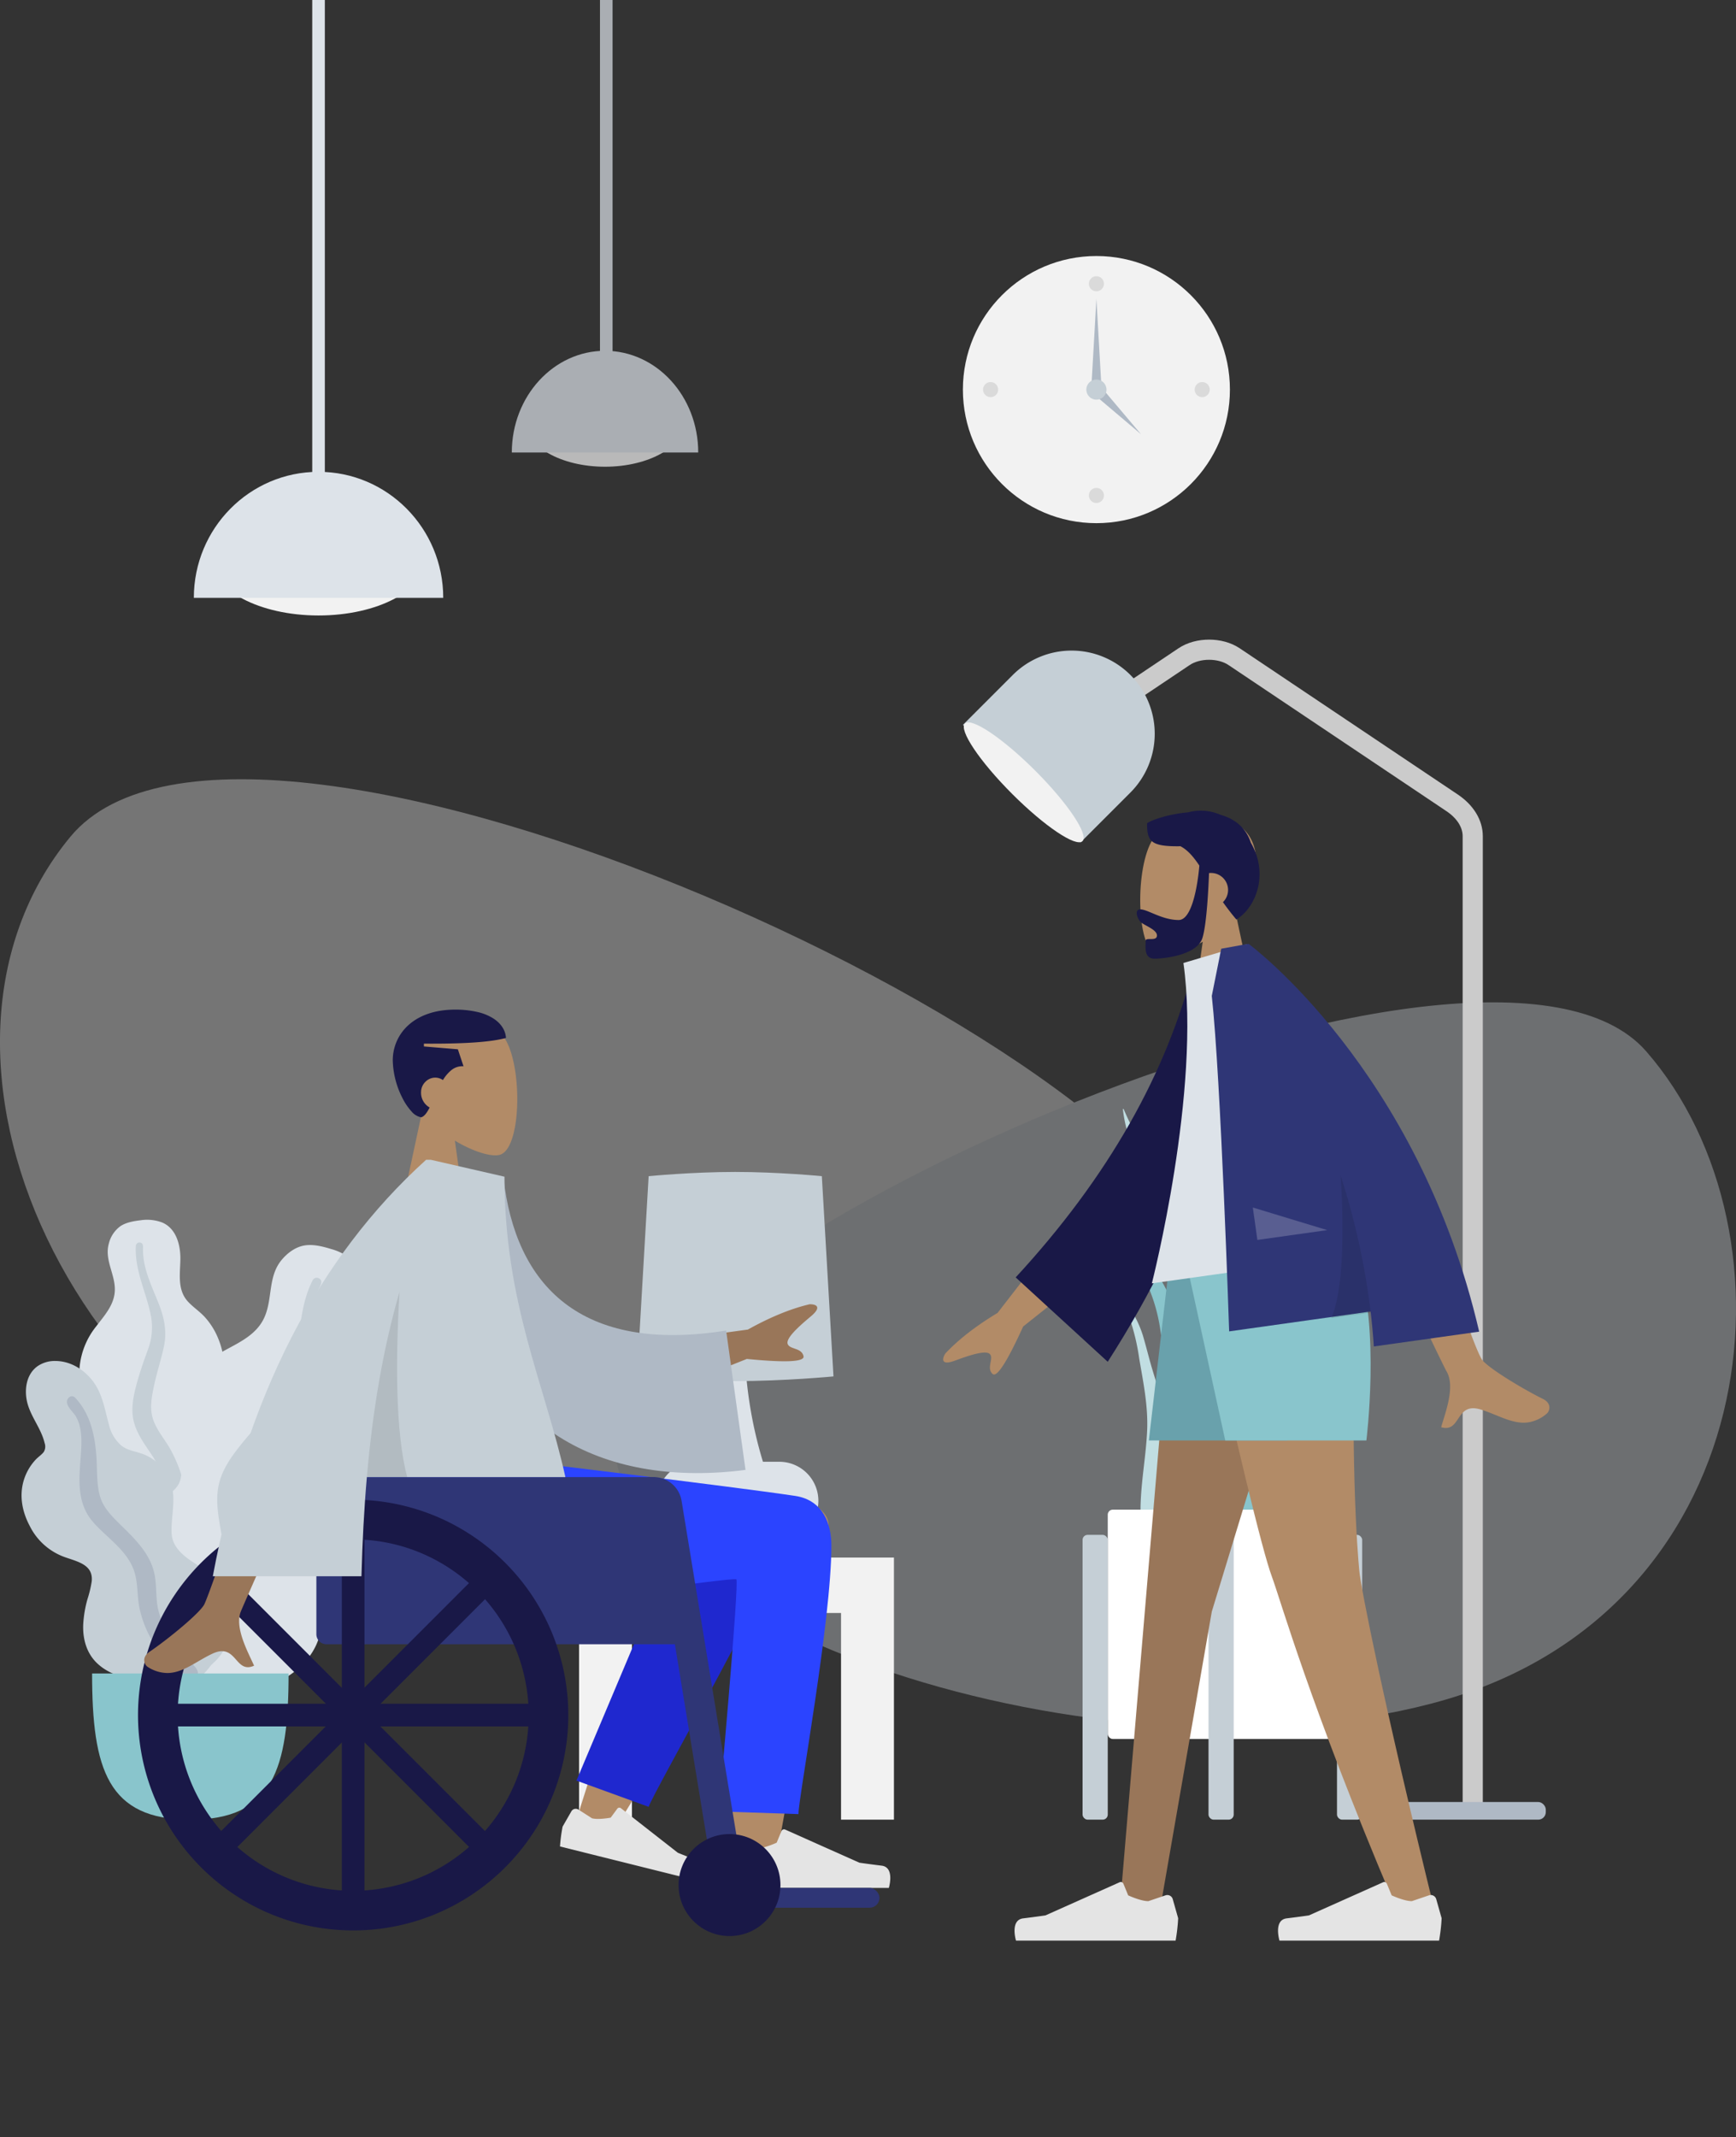 <svg xmlns="http://www.w3.org/2000/svg" width="689.138" height="848" viewBox="0 0 689.138 848">
  <rect x="0" y="0" width="689.138" height="848" fill="#333333" stroke="none"/>
  <g id="Group_2" data-name="Group 2" transform="translate(-556.62 -48)">
    <g id="Scene_Home" data-name="Scene/Home" transform="translate(556.62 48)">
      <g id="Clock" transform="translate(382.239 101.585)">
        <circle id="Clock_Frame" data-name="Clock Frame" cx="53" cy="53" r="53" fill="#f2f2f2"/>
        <circle id="Time" cx="3" cy="3" r="3" transform="translate(50 8)" fill="rgba(0,0,0,0.1)"/>
        <circle id="Time-2" data-name="Time" cx="3" cy="3" r="3" transform="translate(8 50)" fill="rgba(0,0,0,0.1)"/>
        <circle id="Time-3" data-name="Time" cx="3" cy="3" r="3" transform="translate(92 50)" fill="rgba(0,0,0,0.1)"/>
        <circle id="Time-4" data-name="Time" cx="3" cy="3" r="3" transform="translate(50 92)" fill="rgba(0,0,0,0.1)"/>
        <path id="Hand" d="M2,0,4,35H0Z" transform="translate(51 17)" fill="#afb9c5"/>
        <path id="Hand-2" data-name="Hand" d="M2,0,4,24H0Z" transform="translate(72.113 69.284) rotate(135)" fill="#afb9c5"/>
        <circle id="Time-5" data-name="Time" cx="4" cy="4" r="4" transform="translate(49 49)" fill="#c5cfd6"/>
      </g>
      <g id="Background_Shape_2" data-name="Background Shape 2" transform="translate(0 309.188)" opacity="0.346">
        <path id="Background_Shape" data-name="Background Shape" d="M10.926,200.778c-7.057-89.739-385.7-262.945-456-177.946s-2.715,244.52,144.6,285.369S17.983,290.517,10.926,200.778Z" transform="translate(473 0)" fill="#f2f2f2"/>
        <path id="Background_Shape-2" data-name="Background Shape" d="M.148,170.568C6.483,94.332,346.358-52.814,409.455,19.4s47.126,224.1-85.1,258.8S-6.187,246.805.148,170.568Z" transform="translate(244 88.518)" fill="#dde3e9"/>
      </g>
      <g id="Hanging_Lamp" data-name="Hanging Lamp" transform="translate(76.949)">
        <g id="Light" transform="translate(0 187.208)">
          <ellipse id="Hanging_Lamp_Light" data-name="Hanging Lamp Light" cx="42.5" cy="22.5" rx="42.5" ry="22.5" transform="translate(7 12)" fill="#f2f2f2"/>
          <path id="Hanging_Lamp-2" data-name="Hanging Lamp" d="M99,50C99,22.386,76.838,0,49.5,0S0,22.386,0,50" fill="#dde3e9"/>
        </g>
        <rect id="Wire" width="5" height="194.534" transform="translate(47)" fill="#dde3e9"/>
      </g>
      <g id="Hanging_Lamp-3" data-name="Hanging Lamp" transform="translate(203.174)" opacity="0.7">
        <g id="Light-2" data-name="Light" transform="translate(0 139.188)">
          <ellipse id="Hanging_Lamp_Light-2" data-name="Hanging Lamp Light" cx="31.768" cy="18.158" rx="31.768" ry="18.158" transform="translate(5.232 9.684)" fill="#f2f2f2"/>
          <path id="Hanging_Lamp-4" data-name="Hanging Lamp" d="M74,40.351C74,18.066,57.435,0,37,0S0,18.066,0,40.351" fill="#dde3e9"/>
        </g>
        <rect id="Wire-2" data-name="Wire" width="5" height="162.188" transform="translate(35)" fill="#dde3e9"/>
      </g>
      <g id="Lamp" transform="translate(378.325 244.471)">
        <path id="Body" d="M0,27.852,32.51,6.066C37.98,2.4,46.852,2.4,52.323,6.066l86.55,58c5.251,3.519,8.2,8.291,8.2,13.267v384.2" transform="translate(59.233 10)" fill="none" stroke="#cbcbcb" stroke-miterlimit="10" stroke-width="8"/>
        <rect id="Lamp_Base" data-name="Lamp Base" width="59" height="7" rx="3" transform="translate(176.307 470.529)" fill="#afb9c5"/>
        <g id="Lamp_Top" data-name="Lamp Top" transform="translate(47.066 0) rotate(45)">
          <path id="Lamp-2" data-name="Lamp" d="M33,0h0A33,33,0,0,1,66,33V61a0,0,0,0,1,0,0H0a0,0,0,0,1,0,0V33A33,33,0,0,1,33,0Z" transform="translate(0)" fill="#c5cfd6"/>
          <ellipse id="Lamp-3" data-name="Lamp" cx="33" cy="6.5" rx="33" ry="6.5" transform="translate(0.179 53.562)" fill="#f2f2f2"/>
        </g>
      </g>
      <g id="Big_Leaf_Plant" data-name="Big Leaf Plant" transform="translate(8.559 484)">
        <g id="Big_Ass_Leaf" data-name="Big Ass Leaf" transform="translate(23)">
          <path id="leaf" d="M24.258.173a16.915,16.915,0,0,1,8.586.9c5.665,2.4,7.275,9.1,7.2,14.536-.084,5.855-1.327,12.249,3.124,16.966,2.046,2.169,4.591,3.828,6.6,6.037a28.536,28.536,0,0,1,5.078,7.96c2.29,5.326,3.414,11.59,1.32,17.177-1.844,4.919-6.483,9.359-5.48,14.953C51.729,84.543,57.612,89,61.29,93.351c4.163,4.919,8,11.205,8.625,17.656.6,6.182-2.087,12.434-6.217,17.107C55.448,137.451,43.045,142.028,30.54,142c-5.31-.012-11.321-.252-15.9-3.105a8.763,8.763,0,0,1-3.005-3.247,10.586,10.586,0,0,0-2.906-2.908,17.25,17.25,0,0,1-5.535-7.392c-4.538-11.233-.911-25.129,5.441-35.1,1.505-2.363,2.737-4.637,2.006-7.454C9.874,79.848,8,77.2,6.34,74.669a65.318,65.318,0,0,1-4.792-7.582A17.2,17.2,0,0,1,.066,58.2,30.237,30.237,0,0,1,6.578,42.336C10,37.83,14.022,33.518,14.031,27.615c.01-6.257-4.173-11.824-2.391-18.186a12.123,12.123,0,0,1,4.609-6.916C18.539,1,21.564.5,24.258.173Z" transform="translate(0)" fill="#dde3e9"/>
          <path id="middle_thing" data-name="middle thing" d="M1.386,1.176A1.442,1.442,0,0,1,3.222.051c1.033.289,1.013,1.254.986,2.114a28.41,28.41,0,0,0,.934,7.776C6.462,15.274,8.9,20.186,10.836,25.308s2.839,10.4,1.705,15.816C11.473,46.23,9.795,51.2,8.7,56.315c-.964,4.506-1.989,9.257-.522,13.751,1.412,4.326,4.534,7.849,6.783,11.758a55.439,55.439,0,0,1,6.995,26.31,49.2,49.2,0,0,1-.983,12.828c-.573,2.423-1.343,5.7-3.419,7.37-.957.771-2.595,1.038-3.4-.1-.757-1.071-.093-2.73.147-3.872a58.7,58.7,0,0,0,1-15.015,54.212,54.212,0,0,0-2.346-14.36A48.6,48.6,0,0,0,6.84,83.032C4.252,79.191,1.562,75.341.493,70.789c-1.086-4.623-.2-9.327.976-13.862,1.248-4.8,2.883-9.455,4.573-14.122A24.78,24.78,0,0,0,7.363,29.2C5.567,19.794.76,10.968,1.386,1.176Z" transform="translate(21 9)" fill="#c5cfd6"/>
        </g>
        <g id="Big_Ass_Leaf-2" data-name="Big Ass Leaf" transform="translate(32 10)">
          <path id="leaf-2" data-name="leaf" d="M90.892,1.582a21.492,21.492,0,0,1,9.592,5.536c5.373,5.791,3.724,14.543.758,20.935-3.193,6.88-8.031,13.8-5.3,21.69,1.254,3.629,3.362,6.916,4.551,10.573a36.871,36.871,0,0,1,1.749,12.056c-.129,7.49-2.122,15.483-7.531,21-4.763,4.859-12.551,7.7-14.332,14.833-1.858,7.445,2.684,15.781,4.7,22.835,2.283,7.983,3.455,17.411.784,25.367-2.559,7.625-9.02,13.619-16.334,17-14.613,6.75-31.58,5.712-46.232-.828-6.221-2.777-13.145-6.188-17.011-11.946a11.264,11.264,0,0,1-1.809-5.4A13.591,13.591,0,0,0,2.6,150.278,22.24,22.24,0,0,1,.02,138.656c.615-15.645,12.214-30.192,24.936-38.684,3.015-2.012,5.662-4.06,6.293-7.772.659-3.874-.139-7.986-.748-11.839-.6-3.807-1.537-7.6-1.612-11.459a22.446,22.446,0,0,1,2.959-11.283c3.6-6.647,9.379-11.689,16.021-15.372,6.4-3.547,13.392-6.555,16.523-13.532,3.319-7.4,1.355-16.154,6.807-22.751C73.458,3.233,76.625.807,80.262.182,83.749-.417,87.558.57,90.892,1.582Z" fill="#dde3e9"/>
          <path id="middle_thing-2" data-name="middle thing" d="M51.651.811A1.838,1.838,0,0,1,54.387.44c1.057.883.528,2.016.046,3.02a37.22,37.22,0,0,0-2.98,9.7c-1.248,7.006-.968,14.1-1.389,21.182s-2.128,13.805-6.289,19.624c-3.923,5.486-8.49,10.5-12.446,15.977-3.487,4.831-7.174,9.92-7.812,16.012-.614,5.863,1.191,11.672,1.773,17.48,1.2,12.023-1.084,23.737-5.6,34.823a64.286,64.286,0,0,1-7.867,14.676c-1.939,2.569-4.554,6.043-7.858,6.936-1.524.412-3.578-.131-3.922-1.906-.323-1.665,1.321-3.282,2.2-4.508A76.711,76.711,0,0,0,11.275,136.2a71.04,71.04,0,0,0,4.778-18.235,63.555,63.555,0,0,0-.895-17.357c-1.014-5.906-2.143-11.875-1.009-17.826,1.151-6.044,4.647-11.152,8.4-15.9,3.971-5.026,8.323-9.687,12.743-14.327a32.357,32.357,0,0,0,8.673-15.424C46.79,25.049,45.791,12.078,51.651.811Z" transform="translate(32 13)" fill="#c5cfd6"/>
        </g>
        <g id="Big_Ass_Leaf-3" data-name="Big Ass Leaf" transform="translate(0 56)">
          <path id="leaf-3" data-name="leaf" d="M13.306,0C19.2,0,24.382,3.124,27.953,7.558c4.18,5.19,5.024,11.528,6.721,17.714A15.813,15.813,0,0,0,39.517,33.5c2.315,1.9,5.255,2.283,8.026,3.212A18.73,18.73,0,0,1,59.321,48.5c2.155,6.659-.128,13.374.265,20.122.361,6.2,6.471,10.064,11.387,13.035,4.848,2.93,9.215,5.672,10.675,11.379,1.548,6.053,2.068,12.809-.077,18.788-3.57,9.956-14.019,14.34-24.116,15.02-9.163.617-20.684-.352-27.565-7-4.118-3.98-5.609-9.547-5.424-15.085a45.92,45.92,0,0,1,1.679-10.184,45.944,45.944,0,0,0,1.71-7.145c.64-6.484-5.354-7.73-10.455-9.51A24.88,24.88,0,0,1,3.224,65.425C.285,59.881-.948,53.658.814,47.554A20.863,20.863,0,0,1,5.559,39.2c.974-1.059,2.348-1.942,3.227-3.054a4.12,4.12,0,0,0,.359-3.6C7.837,26.931,3.762,22.278,2.3,16.668.989,11.605,1.767,5.3,6.4,2.038A12.089,12.089,0,0,1,13.306,0Z" transform="translate(0)" fill="#c5cfd6"/>
          <path id="middle_thing-3" data-name="middle thing" d="M3.338.641C9.585,7.3,11.283,16.325,11.781,25.076c.279,4.907-.011,10.083,1.43,14.843,1.234,4.074,4.126,7.188,7.106,10.131,6,5.925,12.693,11.948,14.448,20.523,1.03,5.032.335,10.23,1.758,15.207a41.827,41.827,0,0,0,6.343,12.788c2.231,3.076,5.138,5.431,7.577,8.3.744.875,1.81,2.164,1.5,3.4-.359,1.447-2.2,1.905-3.511,1.678-3.049-.53-5.616-3.442-7.61-5.558a47.877,47.877,0,0,1-7.407-10.159,42.71,42.71,0,0,1-4.8-13.2c-.8-4.827-.4-9.858-2.223-14.491-3.067-7.8-10.5-12.4-15.883-18.471-6.7-7.571-5.7-16.993-5.015-26.305.377-5.118.752-10.9-1.834-15.57C2.672,6.406.471,4.743.047,2.715-.342.858,1.78-1.019,3.338.641Z" transform="translate(18 14)" fill="#afb9c5"/>
        </g>
        <path id="Base" d="M0,0C0,38.058,6.211,58,39,58S78,38.058,78,0Z" transform="translate(28 180)" fill="#89c5cc"/>
      </g>
      <g id="Table" transform="translate(229.867 465)">
        <g id="Lamp-4" data-name="Lamp" transform="translate(23)">
          <rect id="Lamp_Base-2" data-name="Lamp Base" width="38" height="9" rx="2" transform="translate(21 144)" fill="#afb9c5"/>
          <path id="Lamp_Body" data-name="Lamp Body" d="M15.5,75a15.5,15.5,0,0,1,0-31H23c6.44-20.872,7.217-44,7.217-44h4.566A167.709,167.709,0,0,0,42,44h6.5a15.5,15.5,0,0,1,0,31Z" transform="translate(8 71)" fill="#dde3e9"/>
          <path id="Shade" d="M4.622,1.679S21.811,0,39,0,73.378,1.679,73.378,1.679L78,81.133S58.5,83,39,83,0,81.133,0,81.133Z" fill="#c5cfd6"/>
        </g>
        <path id="Table-2" data-name="Table" d="M104,104V22H21v82H0V0H125V104Z" transform="translate(0 153)" fill="#f2f2f2"/>
      </g>
      <g id="Plant" transform="translate(429.742 440)">
        <g id="Succulents" transform="translate(13 0)">
          <path id="Thi_Succs_" data-name="Thi Succs!" d="M.381.208C9.214,21.2,24.229,35.781,32.182,57.6c4.716,12.942,6.682,27.015,6.8,41.427.065,7.828-.071,15.662-.108,23.49-.036,7.634-.243,15.219-.891,22.8-.651,7.625-1.38,15.16-1.7,22.833-.25,5.978-.365,12.932-2.391,18.385-1.611,4.337-5.707,4.972-6.794-.288a42.045,42.045,0,0,1-.461-9.193c.085-3.855.31-7.7.424-11.559.46-15.468-.136-30.938.175-46.412.3-15.119,2.248-30.221.1-45.238-1.776-12.4-6.287-23.051-11.471-33.26C10.874,30.771,5.445,21.187,2.075,10.014A53.84,53.84,0,0,1,0,.03Q.235-.079.381.208Z" transform="translate(3 0)" fill="#c1dee2"/>
          <path id="Thi_Succs_2" data-name="Thi Succs!" d="M.974.617C2.723,1.88,3.7,3.728,4.882,5.551c1.47,2.266,3.2,4.313,4.668,6.581C12.615,16.86,15.308,21.879,18.1,26.8a96.064,96.064,0,0,1,11.326,30.1c2.067,11.2,2.625,22.754,3.492,34.117.92,12.044,1.846,24.176,1.968,36.267.055,5.417.347,11.167-.3,16.546-.4,3.349-1.916,6.2-5.323,6.175-7.237-.057-10.634-8.073-12.053-14.646-2.089-9.679-2.506-19.961-2.175-29.86C15.432,93.558,17.5,81.8,18.4,69.912c.95-12.587.413-24.951-3.914-36.8-2.186-5.989-4.724-11.835-7-17.784A57.489,57.489,0,0,0,4.409,7.831C2.951,5.208,1.142,2.826,0,0Z" transform="translate(0 41)" fill="#89c5cc"/>
          <path id="Thi_Succs_3" data-name="Thi Succs!" d="M17.334.518,18,0a66.162,66.162,0,0,1-2.676,7.341,59.91,59.91,0,0,0-1.729,7.136c-1.255,5.681-2.7,11.234-3.889,16.963C7.36,42.777,7.8,54.99,9.342,67.568c1.453,11.881,3.751,23.745,4.845,35.623a163.552,163.552,0,0,1,.432,29.409c-.588,6.383-2.517,14-7.771,13.361-2.474-.3-3.764-3.281-4.284-6.642-.835-5.4-1.01-11.074-1.335-16.443C.5,110.9.358,98.951.214,87.092.078,75.9-.3,64.494.452,53.587a102.687,102.687,0,0,1,6.2-28.758c1.7-4.61,3.317-9.328,5.225-13.721.915-2.107,2.033-3.97,2.949-6.075C15.563,3.339,16.148,1.6,17.334.518Z" transform="translate(67 16)" fill="#c1dee2"/>
          <path id="Thi_Succs_4" data-name="Thi Succs!" d="M.209.3C1.166-1.3,3.272,3.993,3.593,4.66q-.2-.5-.409-.993A44.1,44.1,0,0,1,7.9,13.734c1.069,3.585,1.987,7.242,2.99,10.853,1.882,6.774,4.31,13.356,6.016,20.191a65.7,65.7,0,0,1,1.678,20.1A171.685,171.685,0,0,0,18.4,86.462c.233,3.418,1.344,6.6,2.1,9.892s1.362,6.632,2.263,9.884c.207-.424.233.993.233,1.1a6.829,6.829,0,0,1-.381,2.265,6.1,6.1,0,0,1-3.841,4.212c-3.456.988-6.666-2.157-7.78-5.477A90.858,90.858,0,0,1,7.755,93.3,70.881,70.881,0,0,1,7.1,79.44c.409-9.179,2.07-18.238,2.519-27.414.489-9.99-1.49-19.376-3.147-29.1A84.98,84.98,0,0,0,3.356,9.134,38.761,38.761,0,0,0,1.048,4.061C.558,3.112-.431,1.418.209.3Z" transform="translate(3 76)" fill="#c1dee2"/>
          <path id="Thi_Succs_5" data-name="Thi Succs!" d="M10.252,35.7c-.4,11.445-1.08,22.8-2.606,34.127C6.089,81.38,4.3,92.9,2.8,104.463c-1.459,11.259-2.987,22.7-2.784,34.121.15,8.409-1.244,22.634,8.1,26.784,9.459,4.2,11.488-13.746,12.109-19.67,1.19-11.366.8-22.852.227-34.28-.593-11.729-1.583-23.4-2.81-35.085-1.363-12.981-2.432-26.02-3.29-39.038-.425-6.439-.529-12.867-.412-19.308C14.048,11.911,13.817,5.77,11.656,0l-.339.246" transform="translate(21 25)" fill="#69a1ac"/>
          <path id="Thi_Succs_6" data-name="Thi Succs!" d="M12.083,5.955c-1.7,2.478-3.416,4.932-5.022,7.557C4.186,18.209,1.587,23.432.8,30.147-.831,44.2.481,59.379.8,73.863c.065,2.96-.31,5.83.857,8.647,1.058,2.554,3.035,4.5,4.92,4.49C10.611,86.977,10,77.1,10,72.746c.012-7.623-.843-15.324-.769-22.94a159.271,159.271,0,0,1,1.626-22.278A128.354,128.354,0,0,1,15.729,6.81c.3-.9,2.429-7.872.415-6.671" transform="translate(68 91)" fill="#89c5cc"/>
          <path id="Thi_Succs_7" data-name="Thi Succs!" d="M14.262,0c-2.653,0-2.637,13.226-2.717,14.925-.288,6.131-.221,12.263-.4,18.395-.4,13.381-.889,26.88-2.9,40.107C7.161,80.547,5.907,87.636,4.557,94.7,3.2,101.789,1.387,108.867.5,116.044c-.855,6.9-.372,13.934-.255,20.867a182.673,182.673,0,0,0,1.242,20.877c.225,1.707.49,3.407.773,5.1a40.455,40.455,0,0,0,.5,4.51c.639,2.152,3.379,2.856,5.224,2.519,4.993-.912,8.182-7.18,9.887-11.76,2.178-5.848,3.334-12.192,4.474-18.356a160.431,160.431,0,0,0,2.4-21.181c.722-14.448-.2-28.911-1.24-43.313-.576-8.009-1.241-15.984-2.258-23.943-1.013-7.926-2.313-15.816-3.16-23.765-.615-5.777-1.221-11.561-1.619-17.36C16.371,8.859,16.291,0,14.262,0" transform="translate(48 22)" fill="#69a1ac"/>
          <path id="Thi_Succs_8" data-name="Thi Succs!" d="M26.941,118.139c-.432-13.886-6.014-74.88-7.284-91.672-.318-4.2-3.375-21.7-3.772-26.467-1.075,1.347-.983,22.309-.972,27.126.012,4.765-.578,9.45-.882,14.189-.31,4.836-7.459,67.285-8.386,71.932-1.846,9.244-3.081,18.729-4.033,28.18C.683,150.639-.76,160.358.482,169.618a28.306,28.306,0,0,0,1.473,6.188c.795,2.116,1.339,4.073,1.977,6.287,1.026,3.567,2.883,6.7,5.736,8.169,5.849,3.019,8.99-3.815,10.583-9.765a159.221,159.221,0,0,0,4.94-29.138c.847-11.04,2.1-22.1,1.75-33.22" transform="translate(32 0)" fill="#89c5cc"/>
        </g>
        <g id="Planter" transform="translate(0 159)">
          <rect id="Vase" width="91" height="91" rx="2" transform="translate(10)" fill="#fff"/>
          <rect id="Leg" width="10" height="113" rx="2" transform="translate(0 10)" fill="#c5cfd6"/>
          <rect id="Leg-2" data-name="Leg" width="10" height="113" rx="2" transform="translate(50 10)" fill="#c5cfd6"/>
          <rect id="Leg-3" data-name="Leg" width="10" height="113" rx="2" transform="translate(101 10)" fill="#c5cfd6"/>
        </g>
      </g>
    </g>
    <g id="Group_2-2" data-name="Group 2" transform="translate(368 337)">
      <g id="Group" transform="translate(203 79)">
        <g id="Head" transform="translate(83.127)">
          <g id="Head-2" data-name="Head" transform="translate(60.66 34.848)">
            <path id="Head-3" data-name="Head" d="M0,82.06,9.281,38.77C4.105,32.691.6,25.239,1.187,16.89,2.874-7.166,36.338-1.874,42.847,10.268s5.736,42.94-2.676,45.11c-3.355.865-10.5-1.254-17.777-5.642L26.96,82.06Z" transform="translate(0 0)" fill="#b28b67"/>
          </g>
          <path id="Combined_Shape" data-name="Combined Shape" d="M11.233,42.716h0a6.622,6.622,0,0,1-3.8-2.326A23.489,23.489,0,0,1,3.8,35.009,34.367,34.367,0,0,1,0,20.234,18.715,18.715,0,0,1,6.325,6.047C10.779,2.091,17.138,0,24.713,0a38.114,38.114,0,0,1,9.218,1.014,19.82,19.82,0,0,1,6.207,2.628c2.935,1.965,4.638,4.664,4.795,7.6C39.4,12.762,29.823,13.5,15.647,13.5c-1.062,0-2.169,0-3.291-.012v1.124l13.481,1.125,2.246,6.744c-.171-.013-.348-.02-.528-.02a6.832,6.832,0,0,0-4.331,1.575,14.736,14.736,0,0,0-3.308,3.916,5.4,5.4,0,0,0-3.066-.974,5.521,5.521,0,0,0-3.972,1.741,5.666,5.666,0,0,0-1.645,3.88,6.7,6.7,0,0,0,3.4,6.236c-1.249,2.443-2.3,3.64-3.4,3.881Z" transform="translate(58.413 32.6)" fill="#191847"/>
        </g>
        <g id="Bottom" transform="translate(0 211.335)">
          <path id="Skin" d="M64.177,155.306c-1.124-14.178-3.214-63.329-1.123-86.195.629-6.877,1.293-13.52,1.961-19.722-20.121,36.049-52.078,87.464-52.078,87.464L0,130.939S15.239,80.7,24.991,60C36.123,36.374,46.561,16.143,50.953,9.016,56.756-.4,66.17.853,72.8,5.513c8.066-10.946,28.225-3.7,28.213,5.362-.032,23.792-21.729,136.746-22.862,143.876-.617,3.881-4.492,6.341-8.01,6.341C67.2,161.092,64.5,159.367,64.177,155.306Z" transform="translate(213.519 14.829)" fill="#b28b67"/>
          <path id="Leg_Back" data-name="Leg Back" d="M.028,125.713l5.723-114.1c4.139-19.729,39.213-10.564,39.2.009-.027,24-14.42,106.922-14.428,114.074Z" transform="translate(257.414 9.026) rotate(20)" fill="#1f28cf"/>
          <path id="Leg_Front" data-name="Leg Front" d="M189.843,33.64c0,29.836-13.069,99.968-13.078,106.537l-31.658-1.068s8.3-91.463,7-92.083c-1.95-.93-79.921,10.8-103.306,11.685C15.082,59.988,1.132,39.286,0,0H65.319S149.1,10.008,175.447,13.921C186.727,15.6,189.843,25.422,189.843,33.64Z" transform="translate(125.813 0.282)" fill="#2b44ff"/>
          <g id="Left_Shoe" data-name="Left Shoe" transform="translate(215.753 114.032) rotate(14)">
            <path id="shoe" d="M4.474,5.033A2,2,0,0,0,1.908,6.381L0,13.106A64.242,64.242,0,0,0,.9,21H57.3s2.2-7.268-2.538-7.848-7.87-1.047-7.87-1.047L20.68.419a1,1,0,0,0-1.332.532L17.663,5.039s-4.385,2.046-7.127,2.046Z" transform="translate(1 19)" fill="#e4e4e4"/>
          </g>
          <g id="Right_Shoe" data-name="Right Shoe" transform="translate(272.97 124.778)">
            <path id="shoe-2" data-name="shoe" d="M5.025,5.616A2.246,2.246,0,0,0,2.144,7.132L0,14.691a72.264,72.264,0,0,0,1.012,8.874H64.37s2.47-8.17-2.851-8.822-8.84-1.176-8.84-1.176L23.231.43a1.123,1.123,0,0,0-1.5.6L19.842,5.623s-4.926,2.3-8.005,2.3Z" transform="translate(1.123 21.4)" fill="#e4e4e4"/>
          </g>
          <rect id="Base-2" data-name="Base" width="59.537" height="7.869" rx="3.934" transform="translate(275.217 169.742)" fill="#2f3676"/>
          <path id="Seat" d="M10,0H132.663a10,10,0,0,1,10,10V66.323a0,0,0,0,1,0,0H4a4,4,0,0,1-4-4V10A10,10,0,0,1,10,0Z" transform="translate(111.21 6.745)" fill="#2f3676"/>
          <path id="Wheel_Stuff" data-name="Wheel Stuff" d="M0,0H2.464A11.236,11.236,0,0,1,13.549,9.42L38.193,159.625h-12" transform="translate(242.64 6.745)" fill="#2f3676"/>
          <ellipse id="Front_Wheel" data-name="Front Wheel" cx="20.22" cy="20.234" rx="20.22" ry="20.234" transform="translate(254.997 148.384)" fill="#191847"/>
          <g id="Wheel" transform="translate(40.44 15.738)">
            <path id="Wheel-2" data-name="Wheel" d="M85.373,170.867A84.935,84.935,0,0,1,37.64,156.276,85.675,85.675,0,0,1,6.709,118.688,85.366,85.366,0,0,1,14.58,37.667,85.63,85.63,0,0,1,52.142,6.714a85.216,85.216,0,0,1,80.964,7.877,85.674,85.674,0,0,1,30.931,37.588,85.367,85.367,0,0,1-7.871,81.021A85.631,85.631,0,0,1,118.6,164.153,84.789,84.789,0,0,1,85.373,170.867Zm0-155.128a69.289,69.289,0,0,0-38.94,11.9A69.891,69.891,0,0,0,21.2,58.3a69.642,69.642,0,0,0,6.421,66.1,69.855,69.855,0,0,0,30.642,25.251,69.519,69.519,0,0,0,66.05-6.426,69.891,69.891,0,0,0,25.233-30.664,69.641,69.641,0,0,0-6.421-66.1,69.855,69.855,0,0,0-30.642-25.251A69.171,69.171,0,0,0,85.373,15.738Z" transform="translate(0 0)" fill="#191847"/>
            <rect id="Wheel_Stuff-2" data-name="Wheel Stuff" width="8.987" height="148.384" transform="translate(80.88 11.241)" fill="#191847"/>
            <rect id="Wheel_Stuff-3" data-name="Wheel Stuff" width="9.042" height="148.335" rx="2" transform="translate(134.621 29.792) rotate(45)" fill="#191847"/>
            <rect id="Wheel_Stuff-4" data-name="Wheel Stuff" width="8.993" height="148.28" rx="2" transform="translate(159.513 80.937) rotate(90)" fill="#191847"/>
            <rect id="Wheel_Stuff-5" data-name="Wheel Stuff" width="8.938" height="148.329" rx="2" transform="translate(140.976 134.715) rotate(135)" fill="#191847"/>
          </g>
        </g>
        <g id="Body_Long_Sleeve_1" data-name="Body/Long Sleeve 1" transform="translate(22.467 92.178)">
          <path id="Skin-2" data-name="Skin" d="M1.378,143.881c-1.254-.774-2.627-3.687.691-5.963,8.266-5.672,20.177-15.6,21.786-18.864,3.292-6.683,32.1-92.694,32.1-92.694l24.6.093s-40.459,91.111-42.192,95.408c-2.6,6.446,2.9,16.263,5.253,21.539-3.707,1.66-5.43-.459-7.316-2.578-2.01-2.26-4.207-4.519-9.193-2.2-6.381,2.971-11.657,7.686-17.945,7.686A14.585,14.585,0,0,1,1.378,143.881Zm193.9-127.794,44.353-6.054Q252.938,2.626,264.116,0c2.1-.061,5.433.7.463,4.848s-10.012,8.732-9.126,10.945,5.507,1.389,6.273,4.792q.766,3.4-22.5,1.106L203.234,35.973Z" transform="translate(20.403 57.33)" fill="#997659"/>
          <path id="Clothes_Back" data-name="Clothes Back" d="M0,.4,19.3,0c8.468,42.366,36.57,67.135,93.4,52.946l12.476,54.421C71.918,119.046,22.8,101.6,8,44.023,4.174,29.118.818,13.552,0,.4Z" transform="matrix(0.996, 0.087, -0.087, 0.996, 143.765, 5.221)" fill="#afb9c5"/>
          <path id="Clothes" d="M0,165.246Q20.057,58.45,84.67,0h1.911L86.6.018l29.181,6.688c0,50.225,15.988,82.269,24.188,119.2H61.156c-1.11,12.759-1.792,25.876-2.147,39.344Z" transform="translate(47.631)" fill="#c5cfd6"/>
          <path id="Shade-2" data-name="Shade" d="M16.017,73.518H0C2.406,45.867,6.648,21.819,12.968,0,12.1,14.564,11.811,27.728,12.1,39.125c.369,14.508,1.686,26.079,3.917,34.392Z" transform="translate(108.788 52.383)" fill="rgba(0,0,0,0.1)"/>
        </g>
      </g>
      <g id="Head-4" data-name="Head" transform="translate(579.233)">
        <g id="Head-5" data-name="Head" transform="translate(62.017 34.875)">
          <path id="Head-6" data-name="Head" d="M0,0,9.295,43.324C4.112,49.408.6,56.866,1.189,65.221,2.879,89.3,36.392,84,42.911,71.849s5.745-42.974-2.68-45.145c-3.36-.866-10.518,1.255-17.8,5.647L27,0Z" transform="translate(47.25 82.125) rotate(180)" fill="#b28b67"/>
        </g>
        <path id="Hair" d="M22.732,8.043c-1.814,5.478-2.5,21.248-2.672,25.907a6.821,6.821,0,0,1-.81.048A6.75,6.75,0,0,1,14.533,22.42c-1.562-2.2-3.312-4.508-5.318-6.884C1.68,20.057-3.911,33.291,3.456,46c2.036,6.228,6.646,9.555,12.09,11.1a19.584,19.584,0,0,0,12.853.948c7.576-.65,14.34-2.961,16.258-4.332,0-7.172-1.39-9.3-13.26-9.113-2.917-1.54-5.159-4.192-7.494-7.67.017-.232,1.586-21.6,8.2-21.6,6.651,0,12.295,4.223,15.214,4.223,2.127,0,1.652-2.663.242-4.636C46.4,13.3,40.731,11.729,40.731,9.2c0-1.426,1.428-1.424,2.67-1.421.958,0,1.806,0,1.806-.649,0-2.477.788-7.134-3.512-7.134C37.344,0,24.869,1.586,22.732,8.043Z" transform="translate(109.392 91.373) rotate(180)" fill="#191847"/>
      </g>
      <g id="Bottom-2" data-name="Bottom" transform="translate(591.367 212)">
        <path id="Leg-4" data-name="Leg" d="M78.805,0,36.533,138.467,16.056,256.223H0L21.638,0Z" transform="translate(41.761 0)" fill="#997659"/>
        <path id="Leg-5" data-name="Leg" d="M63.688,0c-2.871,76.026.508,115.241,1.15,122.148s9.442,51.694,30.274,136.394L78,252.655C45.081,174.973,33.862,134.6,30.086,124.4S16.282,72.732,0,0Z" transform="translate(72.001 0)" fill="#b28b67"/>
        <g id="Left_Shoe-2" data-name="Left Shoe" transform="translate(104.593 245.738)">
          <path id="shoe-3" data-name="shoe" d="M59.918,5.623A2.246,2.246,0,0,1,62.8,7.141l2.144,7.568a72.439,72.439,0,0,1-1.012,8.885H.572s-2.47-8.181,2.851-8.833,8.84-1.178,8.84-1.178L41.712.43a1.123,1.123,0,0,1,1.5.6l1.893,4.6s4.926,2.3,8.005,2.3Z" transform="translate(0 -0.332)" fill="#e4e4e4"/>
        </g>
        <g id="Right_Shoe-2" data-name="Right Shoe" transform="translate(0 245.738)">
          <path id="shoe-4" data-name="shoe" d="M59.918,5.623A2.246,2.246,0,0,1,62.8,7.141l2.144,7.568a72.439,72.439,0,0,1-1.012,8.885H.572s-2.47-8.181,2.851-8.833,8.84-1.178,8.84-1.178L41.712.43a1.123,1.123,0,0,1,1.5.6l1.893,4.6s4.926,2.3,8.005,2.3Z" transform="translate(0 -0.332)" fill="#e4e4e4"/>
        </g>
        <path id="Bottom-3" data-name="Bottom" d="M72.871,0,54.9,70.547H0L8.185,0Z" transform="translate(53.312 0)" fill="#69a1ac"/>
        <path id="Bottom-4" data-name="Bottom" d="M68.429,0C77.3,26.642,71.8,70.547,71.8,70.547H15.778L.373,0Z" transform="translate(67.864)" fill="#89c5cc"/>
      </g>
      <g id="Body-2" data-name="Body" transform="translate(504.589 110.783) rotate(-8)">
        <path id="Skin-3" data-name="Skin" d="M1.38,2.428C.125,3.2-1.25,6.111,2.072,8.385,10.35,14.051,22.278,23.967,23.89,27.232c3.3,6.676,14.523,71.746,14.523,71.746l23.509-.093S40.149,28.719,38.413,24.427c-2.6-6.44,2.906-16.248,5.261-21.519-3.713-1.659-5.438.459-7.326,2.576C34.335,7.742,32.135,10,27.141,7.679,20.751,4.71,15.467,0,9.169,0A14.632,14.632,0,0,0,1.38,2.428Zm201.041,63.14-33.139,19.5,10.585,18.282L211.736,72.32q13.909-5.922,22.792-13.078c1.332-1.6,2.782-4.676-3.484-3.3s-12.921,2.54-14.1.506,2.292-5.152.115-7.815a.824.824,0,0,0-.668-.318Q213.4,48.312,202.421,65.568Z" transform="translate(274.123 203.438) rotate(180)" fill="#b28b67"/>
        <path id="Coat_Back" data-name="Coat Back" d="M0,144.107l9.546,2.507Q40.033,86.4,106.858,40.848L78.775,0C32.969,44.778,2.975,92.487,0,144.107Z" transform="matrix(-0.996, 0.087, -0.087, -0.996, 181.459, 149.547)" fill="#191847"/>
        <path id="Shirt" d="M86.625,128.021H0S30.1,54.957,30.1,3.886L56.234,0C76.77,32.969,82.57,73.561,86.625,128.021Z" transform="translate(124.681 0)" fill="#dde3e9"/>
        <path id="Coat_Front" data-name="Coat Front" d="M0,0C9.474,106.689,69.192,165.08,69.192,165.08l.02-.018.01.018h1.706c3.062-.105,9.326-.379,9.326-.379l6.314-18.013c1-32.941,11.7-132.77,11.7-132.77h-56.7Q41.714,7.053,42.222,0Z" transform="translate(250.681 165.08) rotate(180)" fill="#2f3676"/>
        <path id="Shade-3" data-name="Shade" d="M15.866,0H.07A286.412,286.412,0,0,0,4.344,55.586,301.472,301.472,0,0,1,8.155,24.5C10.213,13.368,12.807,5.127,15.865,0Z" transform="translate(209.172 151.604) rotate(180)" fill="rgba(0,0,0,0.1)"/>
        <path id="Light-3" data-name="Light" d="M28,12.994,0,0V12.994Z" transform="translate(168.556 103.798)" fill="rgba(255,255,255,0.2)"/>
      </g>
    </g>
  </g>
</svg>
